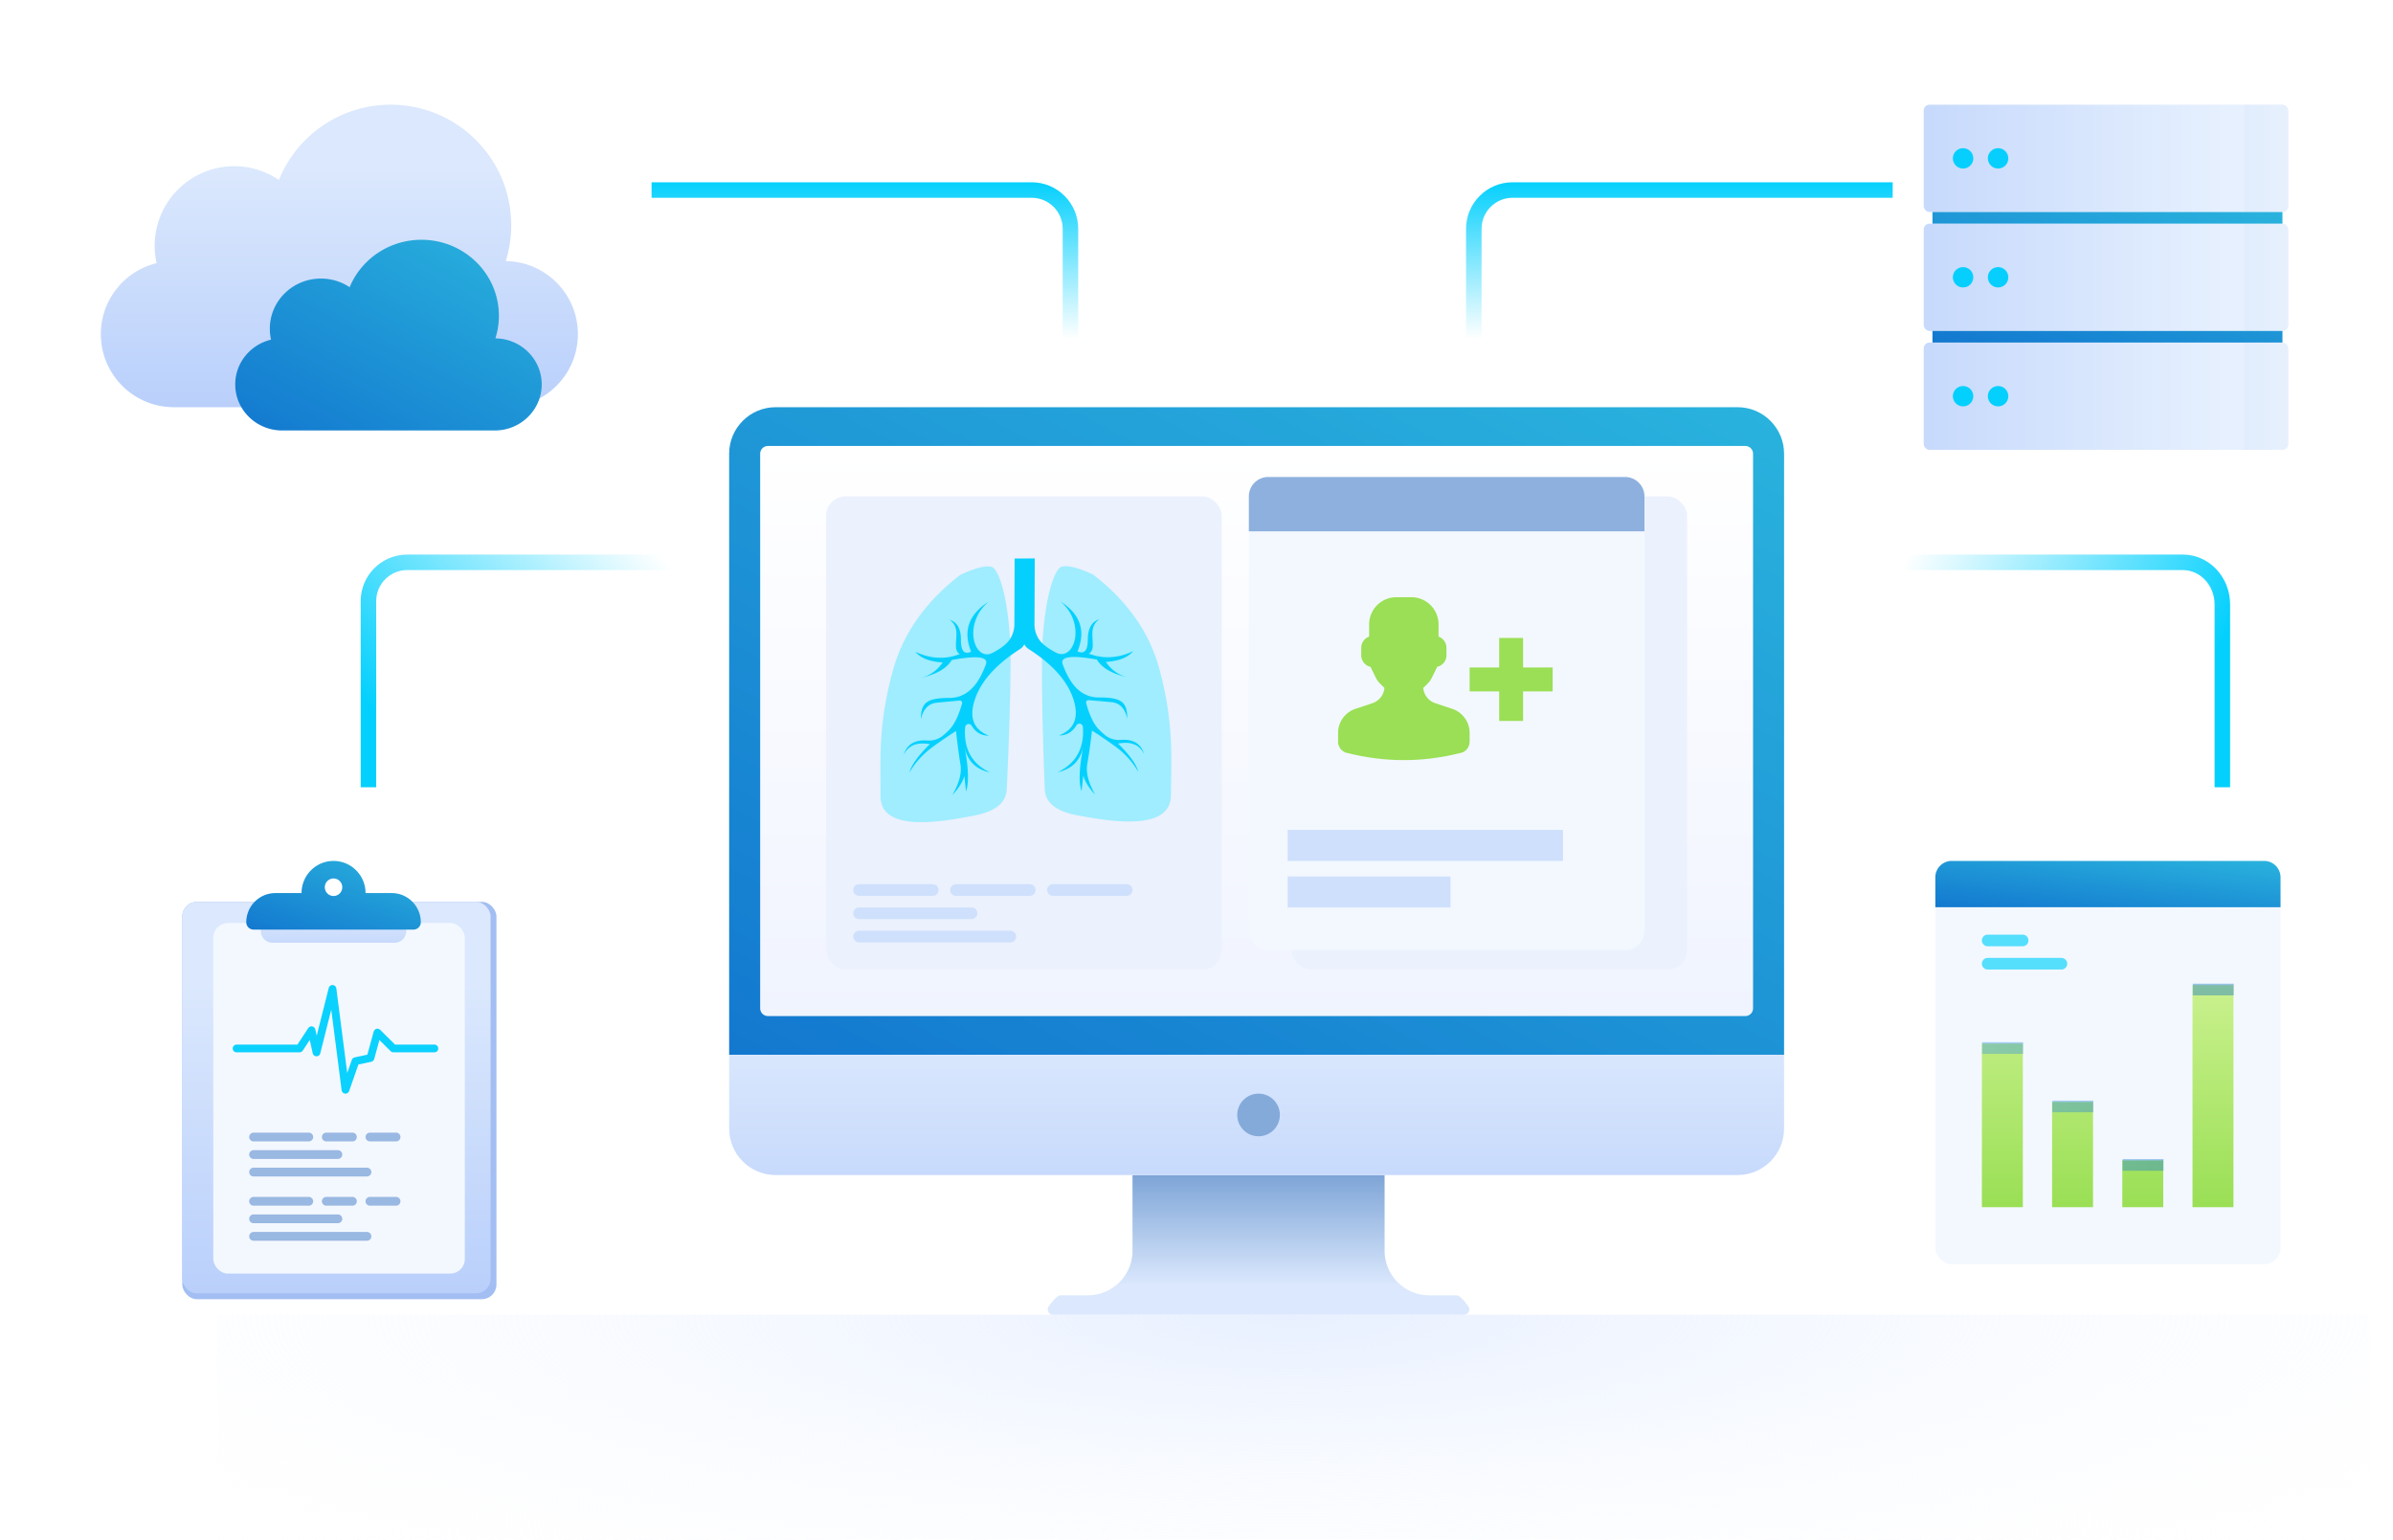 <svg xmlns="http://www.w3.org/2000/svg" width="617" height="397" viewBox="0 0 617 397">
    <defs>
        <linearGradient id="a" x1="100%" x2="0%" y1="34.411%" y2="0%">
            <stop offset="0%" stop-color="#04D0FD"/>
            <stop offset="100%" stop-color="#04D0FD" stop-opacity="0"/>
        </linearGradient>
        <linearGradient id="b" x1="0%" x2="96.556%" y1="63.552%" y2="4.65%">
            <stop offset="0%" stop-color="#04D0FD"/>
            <stop offset="100%" stop-color="#04D0FD" stop-opacity="0"/>
        </linearGradient>
        <radialGradient id="c" cy="0%" r="158.744%" fx="50%" fy="0%" gradientTransform="matrix(0 1 -.439 0 .5 -.5)">
            <stop offset="0%" stop-color="#E8F0FF"/>
            <stop offset="100%" stop-color="#FFF" stop-opacity="0"/>
        </radialGradient>
        <filter id="d" width="201.1%" height="206.7%" x="-60.1%" y="-37.6%" filterUnits="objectBoundingBox">
            <feOffset dx="-9" dy="14" in="SourceAlpha" result="shadowOffsetOuter1"/>
            <feGaussianBlur in="shadowOffsetOuter1" result="shadowBlurOuter1" stdDeviation="13.5"/>
            <feColorMatrix in="shadowBlurOuter1" result="shadowMatrixOuter1" values="0 0 0 0 0.773 0 0 0 0 0.847 0 0 0 0 0.988 0 0 0 0.5 0"/>
            <feMerge>
                <feMergeNode in="shadowMatrixOuter1"/>
                <feMergeNode in="SourceGraphic"/>
            </feMerge>
        </filter>
        <linearGradient id="e" x1="82.544%" x2="-50.437%" y1="50%" y2="50%">
            <stop offset="0%" stop-color="#E6F0FE"/>
            <stop offset="100%" stop-color="#B4CCFB"/>
        </linearGradient>
        <linearGradient id="f" x1="82.544%" x2="3.997%" y1="50%" y2="50%">
            <stop offset="0%" stop-color="#E6F0FE"/>
            <stop offset="100%" stop-color="#B4CCFB"/>
        </linearGradient>
        <linearGradient id="g" x1="143.468%" x2="-15.452%" y1="-85.849%" y2="100%">
            <stop offset="0%" stop-color="#39DAE7"/>
            <stop offset="100%" stop-color="#1174CE"/>
        </linearGradient>
        <linearGradient id="h" x1="55.434%" x2="55.434%" y1="78.875%" y2="-70.554%">
            <stop offset="0%" stop-color="#DBE8FD"/>
            <stop offset="100%" stop-color="#2A69B5"/>
        </linearGradient>
        <linearGradient id="i" x1="50%" x2="50%" y1="-15.198%" y2="219.926%">
            <stop offset="0%" stop-color="#DBE8FD"/>
            <stop offset="100%" stop-color="#B4CCFB"/>
        </linearGradient>
        <linearGradient id="j" x1="50%" x2="50%" y1="0%" y2="100%">
            <stop offset="0%" stop-color="#FFF"/>
            <stop offset="100%" stop-color="#F0F4FF"/>
        </linearGradient>
        <filter id="k" width="203.9%" height="186.9%" x="-62.7%" y="-30.3%" filterUnits="objectBoundingBox">
            <feOffset dx="-11" dy="16" in="SourceAlpha" result="shadowOffsetOuter1"/>
            <feGaussianBlur in="shadowOffsetOuter1" result="shadowBlurOuter1" stdDeviation="15"/>
            <feColorMatrix in="shadowBlurOuter1" result="shadowMatrixOuter1" values="0 0 0 0 0.773 0 0 0 0 0.847 0 0 0 0 0.988 0 0 0 0.5 0"/>
            <feMerge>
                <feMergeNode in="shadowMatrixOuter1"/>
                <feMergeNode in="SourceGraphic"/>
            </feMerge>
        </filter>
        <filter id="l" width="206.7%" height="191.3%" x="-63.5%" y="-32.2%" filterUnits="objectBoundingBox">
            <feOffset dx="-9" dy="14" in="SourceAlpha" result="shadowOffsetOuter1"/>
            <feGaussianBlur in="shadowOffsetOuter1" result="shadowBlurOuter1" stdDeviation="13.5"/>
            <feColorMatrix in="shadowBlurOuter1" result="shadowMatrixOuter1" values="0 0 0 0 0.773 0 0 0 0 0.847 0 0 0 0 0.988 0 0 0 0.5 0"/>
            <feMerge>
                <feMergeNode in="shadowMatrixOuter1"/>
                <feMergeNode in="SourceGraphic"/>
            </feMerge>
        </filter>
        <linearGradient id="m" x1="50%" x2="50%" y1="0%" y2="100%">
            <stop offset="0%" stop-color="#CAF18E"/>
            <stop offset="100%" stop-color="#9ADF55"/>
        </linearGradient>
        <linearGradient id="n" x1="90.931%" x2="-6.432%" y1="44.465%" y2="54.775%">
            <stop offset="0%" stop-color="#0F6EC8"/>
            <stop offset="100%" stop-color="#439BEB"/>
        </linearGradient>
        <filter id="o" width="177.2%" height="213.1%" x="-45.9%" y="-39.9%" filterUnits="objectBoundingBox">
            <feOffset dx="-9" dy="14" in="SourceAlpha" result="shadowOffsetOuter1"/>
            <feGaussianBlur in="shadowOffsetOuter1" result="shadowBlurOuter1" stdDeviation="13.5"/>
            <feColorMatrix in="shadowBlurOuter1" result="shadowMatrixOuter1" values="0 0 0 0 0.773 0 0 0 0 0.847 0 0 0 0 0.988 0 0 0 0.5 0"/>
            <feMerge>
                <feMergeNode in="shadowMatrixOuter1"/>
                <feMergeNode in="SourceGraphic"/>
            </feMerge>
        </filter>
        <linearGradient id="p" x1="50%" x2="50%" y1="21.331%" y2="112.55%">
            <stop offset="0%" stop-color="#DBE8FD"/>
            <stop offset="100%" stop-color="#B4CCFB"/>
        </linearGradient>
        <filter id="q" width="217.3%" height="184.1%" x="-69.8%" y="-29.6%" filterUnits="objectBoundingBox">
            <feOffset dx="-9" dy="14" in="SourceAlpha" result="shadowOffsetOuter1"/>
            <feGaussianBlur in="shadowOffsetOuter1" result="shadowBlurOuter1" stdDeviation="13.5"/>
            <feColorMatrix in="shadowBlurOuter1" result="shadowMatrixOuter1" values="0 0 0 0 0.773 0 0 0 0 0.847 0 0 0 0 0.988 0 0 0 0.5 0"/>
            <feMerge>
                <feMergeNode in="shadowMatrixOuter1"/>
                <feMergeNode in="SourceGraphic"/>
            </feMerge>
        </filter>
        <linearGradient id="r" x1="95.627%" x2="95.627%" y1="-3.856%" y2="76.717%">
            <stop offset="0%" stop-color="#04D0FD"/>
            <stop offset="100%" stop-color="#04D0FD" stop-opacity="0"/>
        </linearGradient>
    </defs>
    <g fill="none" fill-rule="evenodd">
        <path d="M56-13h555v410H56z"/>
        <g stroke-linejoin="round" stroke-width="4">
            <path stroke="url(#a)" d="M396 0h71.814C473.439 0 478 4.861 478 10.858V58" transform="translate(95 145)"/>
            <path stroke="url(#b)" d="M0 58V10C0 4.477 4.477 0 10 0h72" transform="translate(95 145)"/>
        </g>
        <path fill="url(#c)" fill-rule="nonzero" d="M21 352h555v58H21z" transform="translate(35 -13)"/>
        <g filter="url(#d)" transform="translate(505 13)">
            <rect width="94" height="27.672" fill="url(#e)" rx="1.5"/>
            <rect width="94" height="27.672" y="30.664" fill="url(#e)" rx="1.5"/>
            <path fill="#06CFFD" d="M10.152 47.118A2.625 2.625 0 0 1 7.52 44.5a2.625 2.625 0 0 1 2.632-2.618 2.625 2.625 0 0 1 2.632 2.618 2.625 2.625 0 0 1-2.632 2.618zm9.024 0a2.625 2.625 0 0 1-2.632-2.618 2.625 2.625 0 0 1 2.632-2.618 2.625 2.625 0 0 1 2.632 2.618 2.625 2.625 0 0 1-2.632 2.618z"/>
            <rect width="94" height="27.672" y="61.328" fill="url(#e)" rx="1.5"/>
            <path fill="url(#f)" d="M82.72 0h9.78A1.5 1.5 0 0 1 94 1.5v24.672a1.5 1.5 0 0 1-1.5 1.5h-9.78V0zM82.72 30.664h9.78a1.5 1.5 0 0 1 1.5 1.5v24.672a1.5 1.5 0 0 1-1.5 1.5h-9.78V30.664zM82.72 61.328h9.78a1.5 1.5 0 0 1 1.5 1.5V87.5a1.5 1.5 0 0 1-1.5 1.5h-9.78V61.328z" opacity=".1"/>
            <path fill="#04D0FD" d="M10.152 77.782a2.625 2.625 0 0 1-2.632-2.618 2.625 2.625 0 0 1 2.632-2.618 2.625 2.625 0 0 1 2.632 2.618 2.625 2.625 0 0 1-2.632 2.618zm9.024 0a2.625 2.625 0 0 1-2.632-2.618 2.625 2.625 0 0 1 2.632-2.618 2.625 2.625 0 0 1 2.632 2.618 2.625 2.625 0 0 1-2.632 2.618z"/>
            <path fill="#06CFFD" d="M10.152 16.454a2.625 2.625 0 0 1-2.632-2.618 2.625 2.625 0 0 1 2.632-2.618 2.625 2.625 0 0 1 2.632 2.618 2.625 2.625 0 0 1-2.632 2.618zm9.024 0a2.625 2.625 0 0 1-2.632-2.618 2.625 2.625 0 0 1 2.632-2.618 2.625 2.625 0 0 1 2.632 2.618 2.625 2.625 0 0 1-2.632 2.618z"/>
            <path fill="url(#g)" fill-rule="nonzero" d="M2.256 27.672h90.24v2.992H2.256zM2.256 58.336h90.24v2.992H2.256z"/>
        </g>
        <g transform="translate(188 105)">
            <path fill="url(#g)" fill-rule="nonzero" d="M12 0h248c6.627 0 12 5.373 12 12v155H0V12C0 5.373 5.373 0 12 0z"/>
            <path fill="url(#h)" d="M104 198h65v19.5c0 6.351 5.149 11.5 11.5 11.5h7c.698 0 1.73.959 3.095 2.877A1.344 1.344 0 0 1 189.5 234h-106a1.344 1.344 0 0 1-1.095-2.123C83.77 229.959 84.802 229 85.5 229h7c6.351 0 11.5-5.149 11.5-11.5V198z"/>
            <path fill="url(#i)" d="M0 167h272v19c0 6.627-5.373 12-12 12H12c-6.627 0-12-5.373-12-12v-19z"/>
            <path fill="url(#j)" d="M10 10h252a2 2 0 0 1 2 2v143a2 2 0 0 1-2 2H10a2 2 0 0 1-2-2V12a2 2 0 0 1 2-2z"/>
            <g transform="translate(25 2)">
                <rect width="102" height="122" y="21" fill="#EBF1FD" rx="5"/>
                <rect width="102" height="122" x="120" y="21" fill="#EBF1FD" rx="5" style="mix-blend-mode:multiply"/>
                <path fill="#CFE0FD" d="M8.5 121h19a1.5 1.5 0 0 1 0 3h-19a1.5 1.5 0 0 1 0-3zm0 6h29a1.5 1.5 0 0 1 0 3h-29a1.5 1.5 0 0 1 0-3zm0 6h39a1.5 1.5 0 0 1 0 3h-39a1.5 1.5 0 0 1 0-3zm25-12h19a1.5 1.5 0 0 1 0 3h-19a1.5 1.5 0 0 1 0-3zm25 0h19a1.5 1.5 0 0 1 0 3h-19a1.5 1.5 0 0 1 0-3z"/>
                <path fill="#9FEDFF" d="M34.57 41.252c3.735-1.755 6.406-2.455 8.011-2.1 2.408.534 5.034 11.168 4.981 24.424-.035 8.838-.365 19.841-.991 33.01-.186 3.427-2.949 5.66-8.289 6.699-8.01 1.558-24.287 4.585-24.25-4.974.038-9.56-.701-18.395 3.228-32.566 2.619-9.447 8.389-17.611 17.31-24.493zm34.248-.107c8.866 6.826 14.571 14.954 17.116 24.385 3.817 14.146 3.007 22.986 2.97 32.546-.039 9.559-16.293 6.634-24.29 5.126-5.333-1.005-8.078-3.221-8.236-6.647-.522-13.165-.765-24.166-.73-33.004.052-13.257 2.762-23.907 5.174-24.455 1.608-.366 4.273.317 7.996 2.049z"/>
                <path fill="#05D0FD" d="M51.113 59.143c-.244.483-.61.899-1.072 1.194-6.037 3.857-9.882 8.06-11.534 12.607-1.776 4.891-.618 8.144 3.475 9.76-1.936.006-3.42-.85-4.448-2.568a.903.903 0 0 0-.714-.443c-.505-.034-.943.366-.979.893-.412 5.497 1.72 9.358 6.396 11.582-3.706-.802-5.893-3.035-6.562-6.696 1.052 5.492 1.183 9.36.393 11.601l-.423-3.968c-.495 1.63-1.526 3.262-3.094 4.895 1.769-3.059 2.463-5.707 2.081-7.945-.381-2.238-.76-5.087-1.137-8.546 0 0-2.055 1.228-5.873 3.988-2.545 1.84-4.604 4.085-6.176 6.736.594-2.037 2.36-4.485 5.3-7.344-3.316-.6-5.565.323-6.746 2.769.824-2.715 2.86-3.952 6.11-3.71a5.735 5.735 0 0 0 4.196-1.416c.679-.591 1.198-1.08 1.557-1.469 1.257-1.358 2.32-3.573 3.19-6.645a.637.637 0 0 0 .022-.222.588.588 0 0 0-.63-.555c-2.043.185-4.009.37-5.9.556-2.148.21-3.52 1.639-4.116 4.287.017-4.275 1.486-5.5 7.343-5.519 5.857-.018 8.221-5.522 9.405-8.579.789-2.038-2.138-2.436-8.78-1.193-.688 1.099-1.668 2.018-2.94 2.757-1.272.739-2.934 1.355-4.985 1.847 2.345-.618 4.205-1.947 5.58-3.986-3.319-.194-5.658-1.102-7.018-2.727 3.897 1.82 7.703 2.012 11.418.575-1.46-.911-.867-2.745-.858-5.188.007-1.628-.574-2.848-1.742-3.658 1.95.604 2.92 2.332 2.908 5.181-.012 2.85.863 3.865 2.623 3.046-2.126-5.286-.645-9.565 4.444-12.838-6.759 5.847-3.576 15.583 1.119 13.126 1.311-.687 2.4-1.408 3.266-2.164 1.467-1.281 2.319-3.17 2.327-5.158l.067-16.99 5.19-.016-.068 16.99c-.007 1.988.83 3.871 2.286 5.143.86.75 1.943 1.465 3.25 2.144 4.675 2.428 7.935-7.329 1.223-13.134 5.063 3.242 6.51 7.512 4.341 12.81 1.754.81 2.637-.21 2.648-3.06.011-2.85.994-4.584 2.95-5.2-1.176.817-1.766 2.04-1.773 3.669-.01 2.443.57 4.273-.899 5.193 3.704 1.414 7.512 1.198 11.423-.646-1.373 1.633-3.719 2.556-7.039 2.77 1.359 2.031 3.208 3.349 5.548 3.952-2.047-.48-3.704-1.085-4.97-1.816-1.267-.732-2.24-1.645-2.918-2.74-6.633-1.2-9.563-.784-8.79 1.25 1.16 3.05 3.48 8.538 9.337 8.52 5.857-.019 7.316 1.198 7.299 5.473-.575-2.645-1.936-4.065-4.083-4.262-1.889-.173-3.854-.346-5.894-.52a.599.599 0 0 0-.635.56c-.006.075 0 .15.02.222.846 3.066 1.891 5.275 3.138 6.626.355.385.87.872 1.545 1.459a5.666 5.666 0 0 0 4.184 1.39c3.252-.262 5.279.961 6.081 3.671-1.162-2.439-3.403-3.348-6.724-2.727 2.917 2.84 4.664 5.278 5.242 7.312-1.552-2.642-3.593-4.874-6.123-6.698-3.796-2.736-5.841-3.951-5.841-3.951-.404 3.461-.806 6.312-1.206 8.553-.399 2.24.274 4.884 2.019 7.932-1.556-1.624-2.574-3.249-3.056-4.876l-.455 3.971c-.772-2.237-.61-6.105.486-11.604-.698 3.666-2.903 5.912-6.616 6.738 4.694-2.254 6.857-6.128 6.489-11.623-.032-.527-.467-.924-.972-.887a.92.92 0 0 0-.717.448c-1.043 1.724-2.533 2.59-4.47 2.595 4.107-1.64 5.291-4.901 3.554-9.781-1.616-4.538-5.427-8.716-11.434-12.536a2.974 2.974 0 0 1-1.063-1.187z"/>
                <g filter="url(#k)" transform="translate(120)">
                    <rect width="102" height="122" fill="#F3F8FF" rx="5"/>
                    <path fill="#9ADF55" d="M56.923 55.281v-6.158h7.623V41.5h6.158v7.623h7.623v6.158h-7.623v7.623h-6.158V55.28h-7.623zm-8.869 3.035l4.4 1.47A6.548 6.548 0 0 1 56.925 66v2.234c0 1.513-1.125 2.79-2.505 2.955C49.602 72.396 44.782 73 39.962 73c-4.821 0-9.641-.604-14.34-1.789A2.998 2.998 0 0 1 23 68.234V66c0-2.82 1.8-5.322 4.468-6.214l4.4-1.47a4.548 4.548 0 0 0 3.088-3.919l-1.22-1.223a5 5 0 0 1-.947-1.324l-1.432-2.908a3.046 3.046 0 0 1-2.382-2.977l.005-1.945a3.04 3.04 0 0 1 2.035-2.862V38c0-3.866 3.127-7 6.984-7h3.925c3.857 0 6.984 3.134 6.984 7v3.158a3.04 3.04 0 0 1 2.035 2.862l.006 1.942c0 1.46-1.02 2.68-2.383 2.98l-1.432 2.908a5 5 0 0 1-.946 1.324l-1.22 1.223a4.548 4.548 0 0 0 3.086 3.92z"/>
                    <path fill="#8DB0DE" d="M5 0h92a5 5 0 0 1 5 5v9H0V5a5 5 0 0 1 5-5z"/>
                    <path fill="#CFE0FD" d="M10 91h71v8H10zM10 103h42v8H10z"/>
                </g>
            </g>
            <circle cx="136.5" cy="182.5" r="5.5" fill="#84AADA"/>
        </g>
        <g filter="url(#l)" transform="translate(508 208)">
            <rect width="89" height="104" fill="#F3F8FF" rx="4.219"/>
            <path fill="#56DEFD" d="M13.5 19h9a1.5 1.5 0 0 1 0 3h-9a1.5 1.5 0 0 1 0-3zm0 6h19a1.5 1.5 0 0 1 0 3h-19a1.5 1.5 0 0 1 0-3z"/>
            <path fill="url(#m)" d="M12 47.072h10.56v42.203H12V47.072zm18.102 15.073H40.66v27.13h-10.56v-27.13zm18.101 15.072h10.56v12.058h-10.56V77.217zM66.305 32h10.56v57.275h-10.56V32z"/>
            <path fill="url(#n)" d="M12.068 46.725h10.56v3.014h-10.56v-3.014zm18.101 15.072h10.56v3.015h-10.56v-3.015zM48.271 76.87h10.56v3.014H48.27V76.87zm18.102-45.218h10.56v3.015h-10.56v-3.015z" opacity=".4" style="mix-blend-mode:multiply"/>
            <path fill="url(#g)" fill-rule="nonzero" d="M4.219 0H84.78A4.219 4.219 0 0 1 89 4.219v7.715H0V4.22A4.219 4.219 0 0 1 4.219 0z"/>
        </g>
        <g filter="url(#o)" transform="translate(35 13)">
            <path fill="url(#p)" d="M18.847 78C8.438 78 0 69.566 0 59.161c0-8.867 6.128-16.303 14.382-18.307a20.554 20.554 0 0 1-.495-4.498c0-11.317 9.178-20.492 20.5-20.492a20.41 20.41 0 0 1 11.522 3.541C50.523 8.025 61.687 0 74.726 0c17.165 0 31.08 13.91 31.08 31.068 0 3.223-.49 6.332-1.402 9.256C114.697 40.458 123 48.84 123 59.16 123 69.565 114.562 78 104.153 78H18.847z"/>
            <path fill="url(#g)" fill-rule="nonzero" d="M46.76 84c-6.687 0-12.108-5.317-12.108-11.876 0-5.59 3.938-10.278 9.24-11.541a12.724 12.724 0 0 1-.318-2.836c0-7.134 5.897-12.918 13.171-12.918 2.745 0 5.294.824 7.403 2.233 2.965-7.174 10.137-12.234 18.514-12.234 11.029 0 19.97 8.77 19.97 19.586 0 2.032-.316 3.992-.902 5.835 6.613.084 11.948 5.369 11.948 11.875 0 6.559-5.421 11.876-12.109 11.876H46.761z"/>
        </g>
        <g filter="url(#q)" transform="translate(56 208)">
            <rect width="81" height="102.453" y="10.547" fill="#A2BEF2" rx="3.75"/>
            <rect width="79.5" height="100.947" y="10.547" fill="url(#p)" rx="3.75"/>
            <rect width="64.847" height="90.4" x="8" y="16" fill="#F3F8FF" rx="3.75"/>
            <path stroke="#0BD1FE" stroke-linecap="round" stroke-linejoin="round" stroke-width="2" d="M14 48.354h16.227l3.091-4.708 1.288 5.732L38.727 33l3.349 26 2.576-7.37 3.863-.819 1.803-6.551 4.121 4.094H65"/>
            <path fill="#99B8E2" d="M18.38 70.06h14.24a1.13 1.13 0 1 1 0 2.26H18.38a1.13 1.13 0 1 1 0-2.26zm0 4.52h21.74a1.13 1.13 0 1 1 0 2.26H18.38a1.13 1.13 0 1 1 0-2.26zm0 4.52h29.24a1.13 1.13 0 1 1 0 2.26H18.38a1.13 1.13 0 1 1 0-2.26zm18.75-9.04h6.74a1.13 1.13 0 1 1 0 2.26h-6.74a1.13 1.13 0 1 1 0-2.26zm11.25 0h6.74a1.13 1.13 0 1 1 0 2.26h-6.74a1.13 1.13 0 1 1 0-2.26zM18.38 86.633h14.24a1.13 1.13 0 0 1 0 2.26H18.38a1.13 1.13 0 1 1 0-2.26zm0 4.52h21.74a1.13 1.13 0 0 1 0 2.26H18.38a1.13 1.13 0 1 1 0-2.26zm0 4.52h29.24a1.13 1.13 0 0 1 0 2.26H18.38a1.13 1.13 0 1 1 0-2.26zm18.75-9.04h6.74a1.13 1.13 0 0 1 0 2.26h-6.74a1.13 1.13 0 1 1 0-2.26zm11.25 0h6.74a1.13 1.13 0 0 1 0 2.26h-6.74a1.13 1.13 0 1 1 0-2.26z"/>
            <path fill="url(#i)" d="M20.25 14.313h37.5v3.78a3 3 0 0 1-3 3h-31.5a3 3 0 0 1-3-3v-3.78z"/>
            <path fill="url(#g)" fill-rule="nonzero" d="M39 0c4.556 0 8.25 3.71 8.25 8.287H54c4.142 0 7.5 3.372 7.5 7.533 0 1.04-.843 1.883-1.883 1.883H18.383A1.883 1.883 0 0 1 16.5 15.82c0-4.16 3.358-7.533 7.5-7.533h6.75C30.75 3.71 34.444 0 39 0zm0 9.04a2.255 2.255 0 0 0 2.25-2.26A2.255 2.255 0 0 0 39 4.52a2.255 2.255 0 0 0-2.25 2.26A2.255 2.255 0 0 0 39 9.04z"/>
        </g>
        <g stroke="url(#r)" stroke-linejoin="round" stroke-width="4" transform="translate(168 49)">
            <path d="M0 0h98c5.523 0 10 4.477 10 10v40M320 0h-98c-5.523 0-10 4.477-10 10v40"/>
        </g>
    </g>
</svg>
